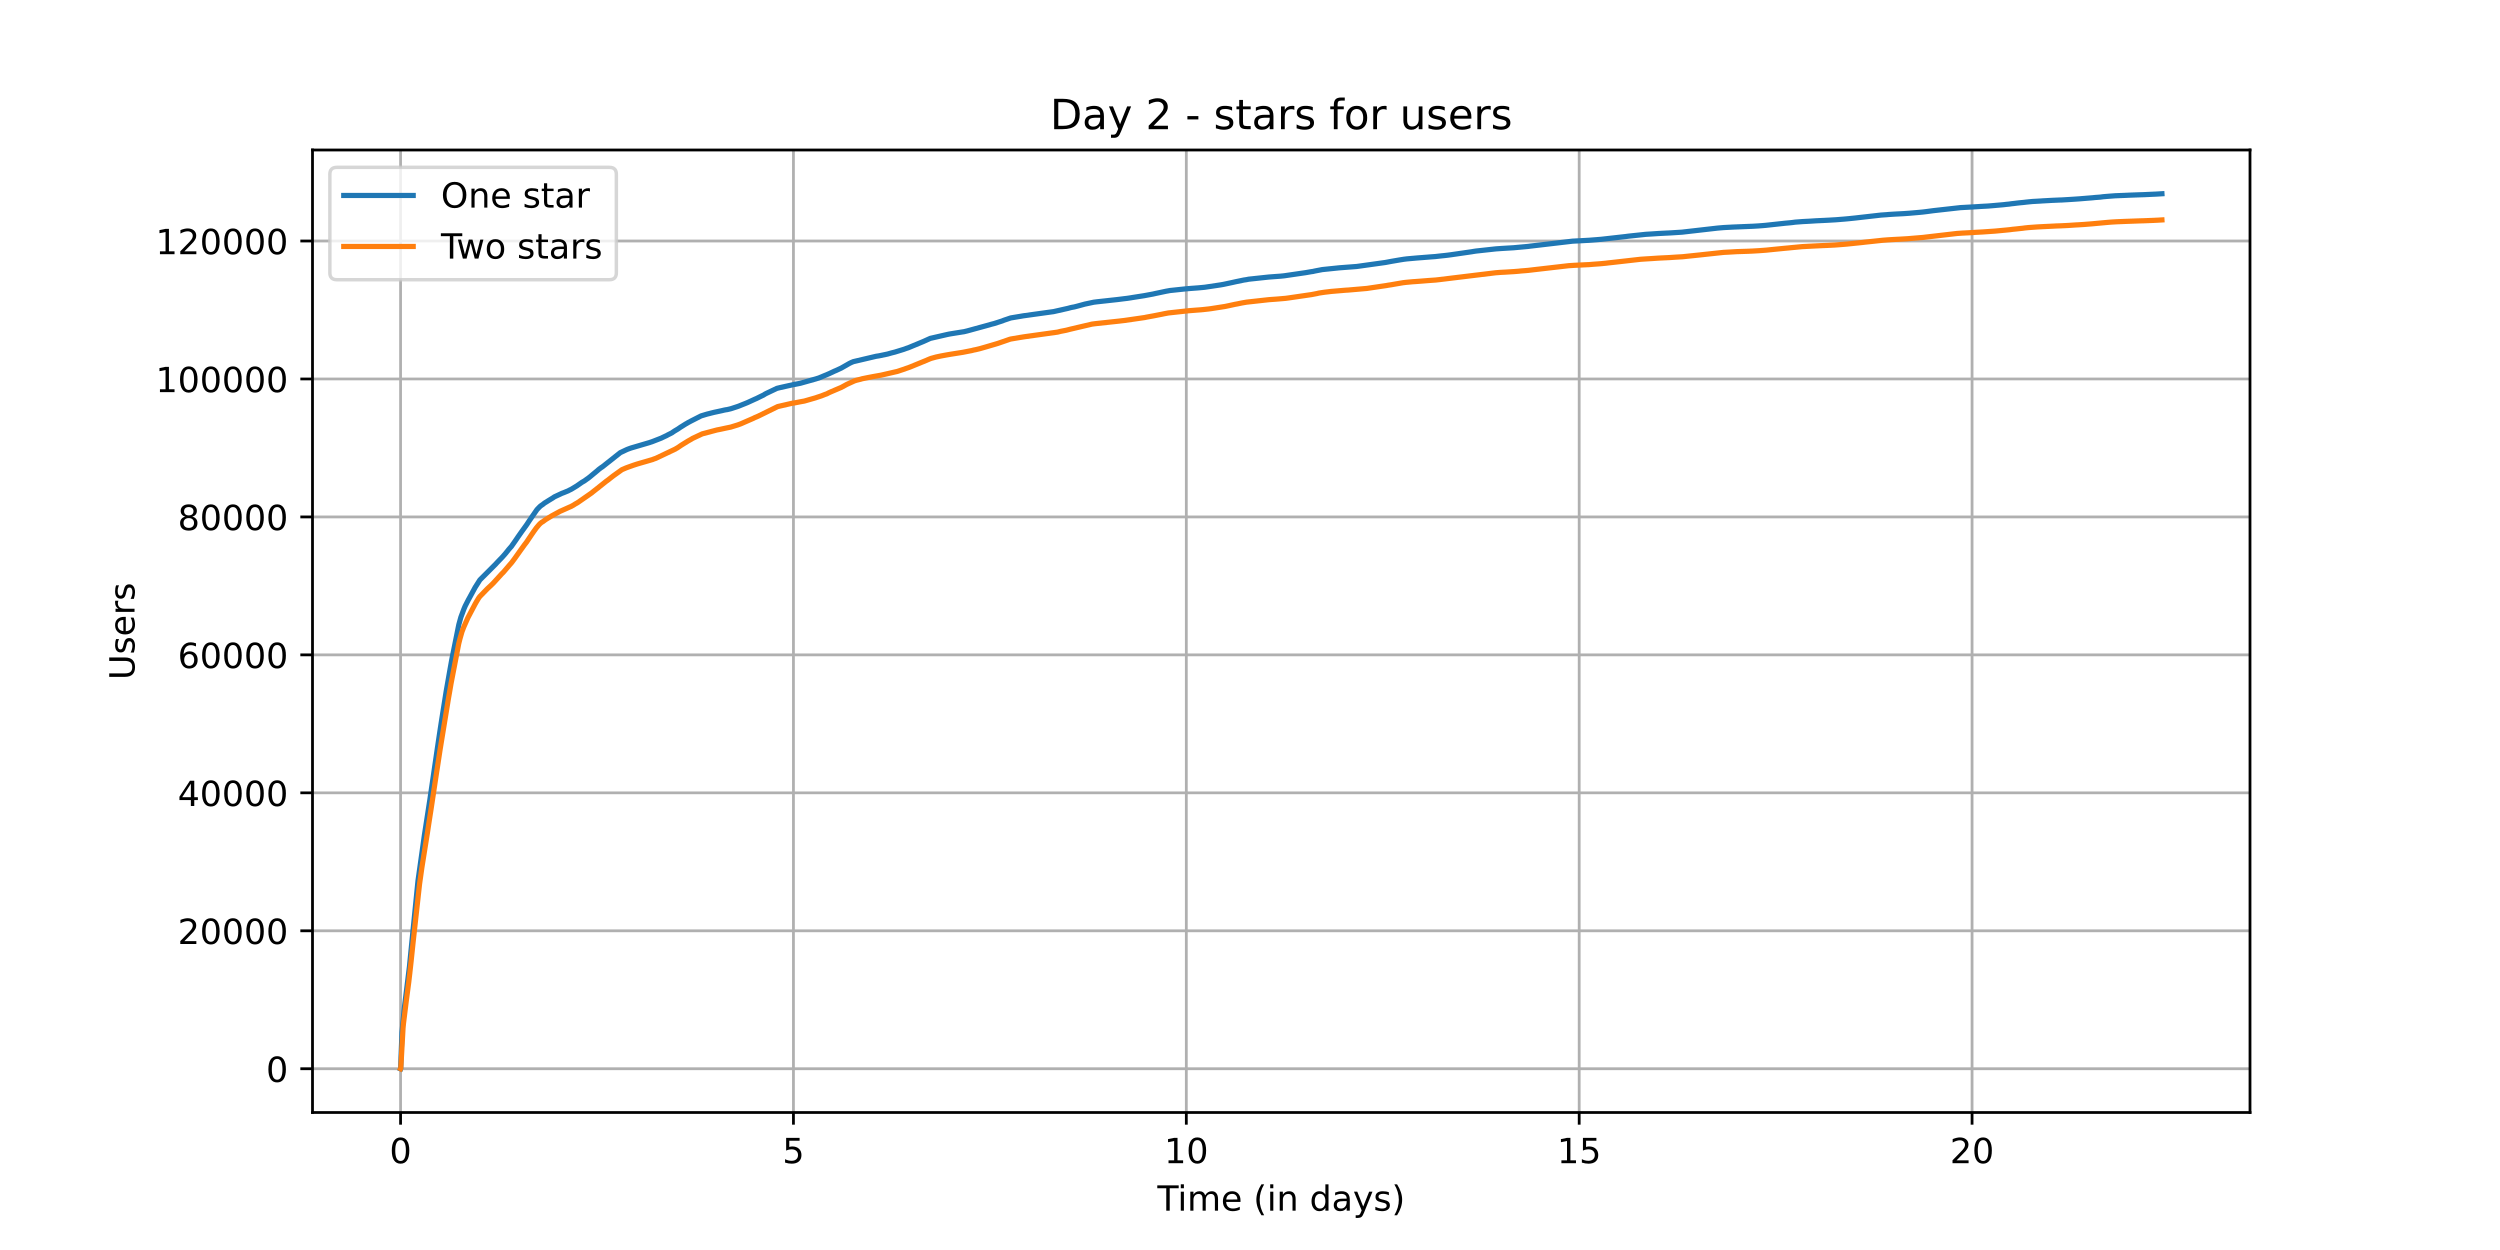 <?xml version="1.0" encoding="utf-8" standalone="no"?>
<!DOCTYPE svg PUBLIC "-//W3C//DTD SVG 1.1//EN"
  "http://www.w3.org/Graphics/SVG/1.1/DTD/svg11.dtd">
<!-- Created with matplotlib (https://matplotlib.org/) -->
<svg height="360pt" version="1.1" viewBox="0 0 720 360" width="720pt" xmlns="http://www.w3.org/2000/svg" xmlns:xlink="http://www.w3.org/1999/xlink">
 <defs>
  <style type="text/css">*{stroke-linecap:butt;stroke-linejoin:round;}</style>
 </defs>
 <g id="figure_1">
  <g id="patch_1">
   <path d="M 0 360 
L 720 360 
L 720 0 
L 0 0 
z
" style="fill:#ffffff;"/>
  </g>
  <g id="axes_1">
   <g id="patch_2">
    <path d="M 90 320.4 
L 648 320.4 
L 648 43.2 
L 90 43.2 
z
" style="fill:#ffffff;"/>
   </g>
   <g id="matplotlib.axis_1">
    <g id="xtick_1">
     <g id="line2d_1">
      <path clip-path="url(#pe644d3f84a)" d="M 115.364 320.4 
L 115.364 43.2 
" style="fill:none;stroke:#b0b0b0;stroke-linecap:square;stroke-width:0.8;"/>
     </g>
     <g id="line2d_2">
      <defs>
       <path d="M 0 0 
L 0 3.5 
" id="m2d3149dd3f" style="stroke:#000000;stroke-width:0.8;"/>
      </defs>
      <g>
       <use style="stroke:#000000;stroke-width:0.8;" x="115.364" xlink:href="#m2d3149dd3f" y="320.4"/>
      </g>
     </g>
     <g id="text_1">
      <!-- 0 -->
      <g transform="translate(112.182 334.998)scale(0.1 -0.1)">
       <defs>
        <path d="M 31.781 66.406 
Q 24.172 66.406 20.328 58.906 
Q 16.5 51.422 16.5 36.375 
Q 16.5 21.391 20.328 13.891 
Q 24.172 6.391 31.781 6.391 
Q 39.453 6.391 43.281 13.891 
Q 47.125 21.391 47.125 36.375 
Q 47.125 51.422 43.281 58.906 
Q 39.453 66.406 31.781 66.406 
z
M 31.781 74.219 
Q 44.047 74.219 50.516 64.516 
Q 56.984 54.828 56.984 36.375 
Q 56.984 17.969 50.516 8.266 
Q 44.047 -1.422 31.781 -1.422 
Q 19.531 -1.422 13.062 8.266 
Q 6.594 17.969 6.594 36.375 
Q 6.594 54.828 13.062 64.516 
Q 19.531 74.219 31.781 74.219 
z
" id="DejaVuSans-48"/>
       </defs>
       <use xlink:href="#DejaVuSans-48"/>
      </g>
     </g>
    </g>
    <g id="xtick_2">
     <g id="line2d_3">
      <path clip-path="url(#pe644d3f84a)" d="M 228.511 320.4 
L 228.511 43.2 
" style="fill:none;stroke:#b0b0b0;stroke-linecap:square;stroke-width:0.8;"/>
     </g>
     <g id="line2d_4">
      <g>
       <use style="stroke:#000000;stroke-width:0.8;" x="228.511" xlink:href="#m2d3149dd3f" y="320.4"/>
      </g>
     </g>
     <g id="text_2">
      <!-- 5 -->
      <g transform="translate(225.33 334.998)scale(0.1 -0.1)">
       <defs>
        <path d="M 10.797 72.906 
L 49.516 72.906 
L 49.516 64.594 
L 19.828 64.594 
L 19.828 46.734 
Q 21.969 47.469 24.109 47.828 
Q 26.266 48.188 28.422 48.188 
Q 40.625 48.188 47.75 41.5 
Q 54.891 34.812 54.891 23.391 
Q 54.891 11.625 47.562 5.094 
Q 40.234 -1.422 26.906 -1.422 
Q 22.312 -1.422 17.547 -0.641 
Q 12.797 0.141 7.719 1.703 
L 7.719 11.625 
Q 12.109 9.234 16.797 8.062 
Q 21.484 6.891 26.703 6.891 
Q 35.156 6.891 40.078 11.328 
Q 45.016 15.766 45.016 23.391 
Q 45.016 31 40.078 35.438 
Q 35.156 39.891 26.703 39.891 
Q 22.75 39.891 18.812 39.016 
Q 14.891 38.141 10.797 36.281 
z
" id="DejaVuSans-53"/>
       </defs>
       <use xlink:href="#DejaVuSans-53"/>
      </g>
     </g>
    </g>
    <g id="xtick_3">
     <g id="line2d_5">
      <path clip-path="url(#pe644d3f84a)" d="M 341.659 320.4 
L 341.659 43.2 
" style="fill:none;stroke:#b0b0b0;stroke-linecap:square;stroke-width:0.8;"/>
     </g>
     <g id="line2d_6">
      <g>
       <use style="stroke:#000000;stroke-width:0.8;" x="341.659" xlink:href="#m2d3149dd3f" y="320.4"/>
      </g>
     </g>
     <g id="text_3">
      <!-- 10 -->
      <g transform="translate(335.296 334.998)scale(0.1 -0.1)">
       <defs>
        <path d="M 12.406 8.297 
L 28.516 8.297 
L 28.516 63.922 
L 10.984 60.406 
L 10.984 69.391 
L 28.422 72.906 
L 38.281 72.906 
L 38.281 8.297 
L 54.391 8.297 
L 54.391 0 
L 12.406 0 
z
" id="DejaVuSans-49"/>
       </defs>
       <use xlink:href="#DejaVuSans-49"/>
       <use x="63.623" xlink:href="#DejaVuSans-48"/>
      </g>
     </g>
    </g>
    <g id="xtick_4">
     <g id="line2d_7">
      <path clip-path="url(#pe644d3f84a)" d="M 454.806 320.4 
L 454.806 43.2 
" style="fill:none;stroke:#b0b0b0;stroke-linecap:square;stroke-width:0.8;"/>
     </g>
     <g id="line2d_8">
      <g>
       <use style="stroke:#000000;stroke-width:0.8;" x="454.806" xlink:href="#m2d3149dd3f" y="320.4"/>
      </g>
     </g>
     <g id="text_4">
      <!-- 15 -->
      <g transform="translate(448.444 334.998)scale(0.1 -0.1)">
       <use xlink:href="#DejaVuSans-49"/>
       <use x="63.623" xlink:href="#DejaVuSans-53"/>
      </g>
     </g>
    </g>
    <g id="xtick_5">
     <g id="line2d_9">
      <path clip-path="url(#pe644d3f84a)" d="M 567.954 320.4 
L 567.954 43.2 
" style="fill:none;stroke:#b0b0b0;stroke-linecap:square;stroke-width:0.8;"/>
     </g>
     <g id="line2d_10">
      <g>
       <use style="stroke:#000000;stroke-width:0.8;" x="567.954" xlink:href="#m2d3149dd3f" y="320.4"/>
      </g>
     </g>
     <g id="text_5">
      <!-- 20 -->
      <g transform="translate(561.591 334.998)scale(0.1 -0.1)">
       <defs>
        <path d="M 19.188 8.297 
L 53.609 8.297 
L 53.609 0 
L 7.328 0 
L 7.328 8.297 
Q 12.938 14.109 22.625 23.891 
Q 32.328 33.688 34.812 36.531 
Q 39.547 41.844 41.422 45.531 
Q 43.312 49.219 43.312 52.781 
Q 43.312 58.594 39.234 62.25 
Q 35.156 65.922 28.609 65.922 
Q 23.969 65.922 18.812 64.312 
Q 13.672 62.703 7.812 59.422 
L 7.812 69.391 
Q 13.766 71.781 18.938 73 
Q 24.125 74.219 28.422 74.219 
Q 39.75 74.219 46.484 68.547 
Q 53.219 62.891 53.219 53.422 
Q 53.219 48.922 51.531 44.891 
Q 49.859 40.875 45.406 35.406 
Q 44.188 33.984 37.641 27.219 
Q 31.109 20.453 19.188 8.297 
z
" id="DejaVuSans-50"/>
       </defs>
       <use xlink:href="#DejaVuSans-50"/>
       <use x="63.623" xlink:href="#DejaVuSans-48"/>
      </g>
     </g>
    </g>
    <g id="text_6">
     <!-- Time (in days) -->
     <g transform="translate(333.327 348.677)scale(0.1 -0.1)">
      <defs>
       <path d="M -0.297 72.906 
L 61.375 72.906 
L 61.375 64.594 
L 35.5 64.594 
L 35.5 0 
L 25.594 0 
L 25.594 64.594 
L -0.297 64.594 
z
" id="DejaVuSans-84"/>
       <path d="M 9.422 54.688 
L 18.406 54.688 
L 18.406 0 
L 9.422 0 
z
M 9.422 75.984 
L 18.406 75.984 
L 18.406 64.594 
L 9.422 64.594 
z
" id="DejaVuSans-105"/>
       <path d="M 52 44.188 
Q 55.375 50.25 60.062 53.125 
Q 64.75 56 71.094 56 
Q 79.641 56 84.281 50.016 
Q 88.922 44.047 88.922 33.016 
L 88.922 0 
L 79.891 0 
L 79.891 32.719 
Q 79.891 40.578 77.094 44.375 
Q 74.312 48.188 68.609 48.188 
Q 61.625 48.188 57.562 43.547 
Q 53.516 38.922 53.516 30.906 
L 53.516 0 
L 44.484 0 
L 44.484 32.719 
Q 44.484 40.625 41.703 44.406 
Q 38.922 48.188 33.109 48.188 
Q 26.219 48.188 22.156 43.531 
Q 18.109 38.875 18.109 30.906 
L 18.109 0 
L 9.078 0 
L 9.078 54.688 
L 18.109 54.688 
L 18.109 46.188 
Q 21.188 51.219 25.484 53.609 
Q 29.781 56 35.688 56 
Q 41.656 56 45.828 52.969 
Q 50 49.953 52 44.188 
z
" id="DejaVuSans-109"/>
       <path d="M 56.203 29.594 
L 56.203 25.203 
L 14.891 25.203 
Q 15.484 15.922 20.484 11.062 
Q 25.484 6.203 34.422 6.203 
Q 39.594 6.203 44.453 7.469 
Q 49.312 8.734 54.109 11.281 
L 54.109 2.781 
Q 49.266 0.734 44.188 -0.344 
Q 39.109 -1.422 33.891 -1.422 
Q 20.797 -1.422 13.156 6.188 
Q 5.516 13.812 5.516 26.812 
Q 5.516 40.234 12.766 48.109 
Q 20.016 56 32.328 56 
Q 43.359 56 49.781 48.891 
Q 56.203 41.797 56.203 29.594 
z
M 47.219 32.234 
Q 47.125 39.594 43.094 43.984 
Q 39.062 48.391 32.422 48.391 
Q 24.906 48.391 20.391 44.141 
Q 15.875 39.891 15.188 32.172 
z
" id="DejaVuSans-101"/>
       <path id="DejaVuSans-32"/>
       <path d="M 31 75.875 
Q 24.469 64.656 21.281 53.656 
Q 18.109 42.672 18.109 31.391 
Q 18.109 20.125 21.312 9.062 
Q 24.516 -2 31 -13.188 
L 23.188 -13.188 
Q 15.875 -1.703 12.234 9.375 
Q 8.594 20.453 8.594 31.391 
Q 8.594 42.281 12.203 53.312 
Q 15.828 64.359 23.188 75.875 
z
" id="DejaVuSans-40"/>
       <path d="M 54.891 33.016 
L 54.891 0 
L 45.906 0 
L 45.906 32.719 
Q 45.906 40.484 42.875 44.328 
Q 39.844 48.188 33.797 48.188 
Q 26.516 48.188 22.312 43.547 
Q 18.109 38.922 18.109 30.906 
L 18.109 0 
L 9.078 0 
L 9.078 54.688 
L 18.109 54.688 
L 18.109 46.188 
Q 21.344 51.125 25.703 53.562 
Q 30.078 56 35.797 56 
Q 45.219 56 50.047 50.172 
Q 54.891 44.344 54.891 33.016 
z
" id="DejaVuSans-110"/>
       <path d="M 45.406 46.391 
L 45.406 75.984 
L 54.391 75.984 
L 54.391 0 
L 45.406 0 
L 45.406 8.203 
Q 42.578 3.328 38.25 0.953 
Q 33.938 -1.422 27.875 -1.422 
Q 17.969 -1.422 11.734 6.484 
Q 5.516 14.406 5.516 27.297 
Q 5.516 40.188 11.734 48.094 
Q 17.969 56 27.875 56 
Q 33.938 56 38.25 53.625 
Q 42.578 51.266 45.406 46.391 
z
M 14.797 27.297 
Q 14.797 17.391 18.875 11.75 
Q 22.953 6.109 30.078 6.109 
Q 37.203 6.109 41.297 11.75 
Q 45.406 17.391 45.406 27.297 
Q 45.406 37.203 41.297 42.844 
Q 37.203 48.484 30.078 48.484 
Q 22.953 48.484 18.875 42.844 
Q 14.797 37.203 14.797 27.297 
z
" id="DejaVuSans-100"/>
       <path d="M 34.281 27.484 
Q 23.391 27.484 19.188 25 
Q 14.984 22.516 14.984 16.5 
Q 14.984 11.719 18.141 8.906 
Q 21.297 6.109 26.703 6.109 
Q 34.188 6.109 38.703 11.406 
Q 43.219 16.703 43.219 25.484 
L 43.219 27.484 
z
M 52.203 31.203 
L 52.203 0 
L 43.219 0 
L 43.219 8.297 
Q 40.141 3.328 35.547 0.953 
Q 30.953 -1.422 24.312 -1.422 
Q 15.922 -1.422 10.953 3.297 
Q 6 8.016 6 15.922 
Q 6 25.141 12.172 29.828 
Q 18.359 34.516 30.609 34.516 
L 43.219 34.516 
L 43.219 35.406 
Q 43.219 41.609 39.141 45 
Q 35.062 48.391 27.688 48.391 
Q 23 48.391 18.547 47.266 
Q 14.109 46.141 10.016 43.891 
L 10.016 52.203 
Q 14.938 54.109 19.578 55.047 
Q 24.219 56 28.609 56 
Q 40.484 56 46.344 49.844 
Q 52.203 43.703 52.203 31.203 
z
" id="DejaVuSans-97"/>
       <path d="M 32.172 -5.078 
Q 28.375 -14.844 24.75 -17.812 
Q 21.141 -20.797 15.094 -20.797 
L 7.906 -20.797 
L 7.906 -13.281 
L 13.188 -13.281 
Q 16.891 -13.281 18.938 -11.516 
Q 21 -9.766 23.484 -3.219 
L 25.094 0.875 
L 2.984 54.688 
L 12.5 54.688 
L 29.594 11.922 
L 46.688 54.688 
L 56.203 54.688 
z
" id="DejaVuSans-121"/>
       <path d="M 44.281 53.078 
L 44.281 44.578 
Q 40.484 46.531 36.375 47.5 
Q 32.281 48.484 27.875 48.484 
Q 21.188 48.484 17.844 46.438 
Q 14.5 44.391 14.5 40.281 
Q 14.5 37.156 16.891 35.375 
Q 19.281 33.594 26.516 31.984 
L 29.594 31.297 
Q 39.156 29.25 43.188 25.516 
Q 47.219 21.781 47.219 15.094 
Q 47.219 7.469 41.188 3.016 
Q 35.156 -1.422 24.609 -1.422 
Q 20.219 -1.422 15.453 -0.562 
Q 10.688 0.297 5.422 2 
L 5.422 11.281 
Q 10.406 8.688 15.234 7.391 
Q 20.062 6.109 24.812 6.109 
Q 31.156 6.109 34.562 8.281 
Q 37.984 10.453 37.984 14.406 
Q 37.984 18.062 35.516 20.016 
Q 33.062 21.969 24.703 23.781 
L 21.578 24.516 
Q 13.234 26.266 9.516 29.906 
Q 5.812 33.547 5.812 39.891 
Q 5.812 47.609 11.281 51.797 
Q 16.75 56 26.812 56 
Q 31.781 56 36.172 55.266 
Q 40.578 54.547 44.281 53.078 
z
" id="DejaVuSans-115"/>
       <path d="M 8.016 75.875 
L 15.828 75.875 
Q 23.141 64.359 26.781 53.312 
Q 30.422 42.281 30.422 31.391 
Q 30.422 20.453 26.781 9.375 
Q 23.141 -1.703 15.828 -13.188 
L 8.016 -13.188 
Q 14.5 -2 17.703 9.062 
Q 20.906 20.125 20.906 31.391 
Q 20.906 42.672 17.703 53.656 
Q 14.5 64.656 8.016 75.875 
z
" id="DejaVuSans-41"/>
      </defs>
      <use xlink:href="#DejaVuSans-84"/>
      <use x="57.959" xlink:href="#DejaVuSans-105"/>
      <use x="85.742" xlink:href="#DejaVuSans-109"/>
      <use x="183.154" xlink:href="#DejaVuSans-101"/>
      <use x="244.678" xlink:href="#DejaVuSans-32"/>
      <use x="276.465" xlink:href="#DejaVuSans-40"/>
      <use x="315.479" xlink:href="#DejaVuSans-105"/>
      <use x="343.262" xlink:href="#DejaVuSans-110"/>
      <use x="406.641" xlink:href="#DejaVuSans-32"/>
      <use x="438.428" xlink:href="#DejaVuSans-100"/>
      <use x="501.904" xlink:href="#DejaVuSans-97"/>
      <use x="563.184" xlink:href="#DejaVuSans-121"/>
      <use x="622.363" xlink:href="#DejaVuSans-115"/>
      <use x="674.463" xlink:href="#DejaVuSans-41"/>
     </g>
    </g>
   </g>
   <g id="matplotlib.axis_2">
    <g id="ytick_1">
     <g id="line2d_11">
      <path clip-path="url(#pe644d3f84a)" d="M 90 307.8 
L 648 307.8 
" style="fill:none;stroke:#b0b0b0;stroke-linecap:square;stroke-width:0.8;"/>
     </g>
     <g id="line2d_12">
      <defs>
       <path d="M 0 0 
L -3.5 0 
" id="mcd83ab3f3d" style="stroke:#000000;stroke-width:0.8;"/>
      </defs>
      <g>
       <use style="stroke:#000000;stroke-width:0.8;" x="90" xlink:href="#mcd83ab3f3d" y="307.8"/>
      </g>
     </g>
     <g id="text_7">
      <!-- 0 -->
      <g transform="translate(76.638 311.599)scale(0.1 -0.1)">
       <use xlink:href="#DejaVuSans-48"/>
      </g>
     </g>
    </g>
    <g id="ytick_2">
     <g id="line2d_13">
      <path clip-path="url(#pe644d3f84a)" d="M 90 268.068 
L 648 268.068 
" style="fill:none;stroke:#b0b0b0;stroke-linecap:square;stroke-width:0.8;"/>
     </g>
     <g id="line2d_14">
      <g>
       <use style="stroke:#000000;stroke-width:0.8;" x="90" xlink:href="#mcd83ab3f3d" y="268.068"/>
      </g>
     </g>
     <g id="text_8">
      <!-- 20000 -->
      <g transform="translate(51.188 271.868)scale(0.1 -0.1)">
       <use xlink:href="#DejaVuSans-50"/>
       <use x="63.623" xlink:href="#DejaVuSans-48"/>
       <use x="127.246" xlink:href="#DejaVuSans-48"/>
       <use x="190.869" xlink:href="#DejaVuSans-48"/>
       <use x="254.492" xlink:href="#DejaVuSans-48"/>
      </g>
     </g>
    </g>
    <g id="ytick_3">
     <g id="line2d_15">
      <path clip-path="url(#pe644d3f84a)" d="M 90 228.337 
L 648 228.337 
" style="fill:none;stroke:#b0b0b0;stroke-linecap:square;stroke-width:0.8;"/>
     </g>
     <g id="line2d_16">
      <g>
       <use style="stroke:#000000;stroke-width:0.8;" x="90" xlink:href="#mcd83ab3f3d" y="228.337"/>
      </g>
     </g>
     <g id="text_9">
      <!-- 40000 -->
      <g transform="translate(51.188 232.136)scale(0.1 -0.1)">
       <defs>
        <path d="M 37.797 64.312 
L 12.891 25.391 
L 37.797 25.391 
z
M 35.203 72.906 
L 47.609 72.906 
L 47.609 25.391 
L 58.016 25.391 
L 58.016 17.188 
L 47.609 17.188 
L 47.609 0 
L 37.797 0 
L 37.797 17.188 
L 4.891 17.188 
L 4.891 26.703 
z
" id="DejaVuSans-52"/>
       </defs>
       <use xlink:href="#DejaVuSans-52"/>
       <use x="63.623" xlink:href="#DejaVuSans-48"/>
       <use x="127.246" xlink:href="#DejaVuSans-48"/>
       <use x="190.869" xlink:href="#DejaVuSans-48"/>
       <use x="254.492" xlink:href="#DejaVuSans-48"/>
      </g>
     </g>
    </g>
    <g id="ytick_4">
     <g id="line2d_17">
      <path clip-path="url(#pe644d3f84a)" d="M 90 188.605 
L 648 188.605 
" style="fill:none;stroke:#b0b0b0;stroke-linecap:square;stroke-width:0.8;"/>
     </g>
     <g id="line2d_18">
      <g>
       <use style="stroke:#000000;stroke-width:0.8;" x="90" xlink:href="#mcd83ab3f3d" y="188.605"/>
      </g>
     </g>
     <g id="text_10">
      <!-- 60000 -->
      <g transform="translate(51.188 192.404)scale(0.1 -0.1)">
       <defs>
        <path d="M 33.016 40.375 
Q 26.375 40.375 22.484 35.828 
Q 18.609 31.297 18.609 23.391 
Q 18.609 15.531 22.484 10.953 
Q 26.375 6.391 33.016 6.391 
Q 39.656 6.391 43.531 10.953 
Q 47.406 15.531 47.406 23.391 
Q 47.406 31.297 43.531 35.828 
Q 39.656 40.375 33.016 40.375 
z
M 52.594 71.297 
L 52.594 62.312 
Q 48.875 64.062 45.094 64.984 
Q 41.312 65.922 37.594 65.922 
Q 27.828 65.922 22.672 59.328 
Q 17.531 52.734 16.797 39.406 
Q 19.672 43.656 24.016 45.922 
Q 28.375 48.188 33.594 48.188 
Q 44.578 48.188 50.953 41.516 
Q 57.328 34.859 57.328 23.391 
Q 57.328 12.156 50.688 5.359 
Q 44.047 -1.422 33.016 -1.422 
Q 20.359 -1.422 13.672 8.266 
Q 6.984 17.969 6.984 36.375 
Q 6.984 53.656 15.188 63.938 
Q 23.391 74.219 37.203 74.219 
Q 40.922 74.219 44.703 73.484 
Q 48.484 72.75 52.594 71.297 
z
" id="DejaVuSans-54"/>
       </defs>
       <use xlink:href="#DejaVuSans-54"/>
       <use x="63.623" xlink:href="#DejaVuSans-48"/>
       <use x="127.246" xlink:href="#DejaVuSans-48"/>
       <use x="190.869" xlink:href="#DejaVuSans-48"/>
       <use x="254.492" xlink:href="#DejaVuSans-48"/>
      </g>
     </g>
    </g>
    <g id="ytick_5">
     <g id="line2d_19">
      <path clip-path="url(#pe644d3f84a)" d="M 90 148.873 
L 648 148.873 
" style="fill:none;stroke:#b0b0b0;stroke-linecap:square;stroke-width:0.8;"/>
     </g>
     <g id="line2d_20">
      <g>
       <use style="stroke:#000000;stroke-width:0.8;" x="90" xlink:href="#mcd83ab3f3d" y="148.873"/>
      </g>
     </g>
     <g id="text_11">
      <!-- 80000 -->
      <g transform="translate(51.188 152.673)scale(0.1 -0.1)">
       <defs>
        <path d="M 31.781 34.625 
Q 24.75 34.625 20.719 30.859 
Q 16.703 27.094 16.703 20.516 
Q 16.703 13.922 20.719 10.156 
Q 24.75 6.391 31.781 6.391 
Q 38.812 6.391 42.859 10.172 
Q 46.922 13.969 46.922 20.516 
Q 46.922 27.094 42.891 30.859 
Q 38.875 34.625 31.781 34.625 
z
M 21.922 38.812 
Q 15.578 40.375 12.031 44.719 
Q 8.5 49.078 8.5 55.328 
Q 8.5 64.062 14.719 69.141 
Q 20.953 74.219 31.781 74.219 
Q 42.672 74.219 48.875 69.141 
Q 55.078 64.062 55.078 55.328 
Q 55.078 49.078 51.531 44.719 
Q 48 40.375 41.703 38.812 
Q 48.828 37.156 52.797 32.312 
Q 56.781 27.484 56.781 20.516 
Q 56.781 9.906 50.312 4.234 
Q 43.844 -1.422 31.781 -1.422 
Q 19.734 -1.422 13.25 4.234 
Q 6.781 9.906 6.781 20.516 
Q 6.781 27.484 10.781 32.312 
Q 14.797 37.156 21.922 38.812 
z
M 18.312 54.391 
Q 18.312 48.734 21.844 45.562 
Q 25.391 42.391 31.781 42.391 
Q 38.141 42.391 41.719 45.562 
Q 45.312 48.734 45.312 54.391 
Q 45.312 60.062 41.719 63.234 
Q 38.141 66.406 31.781 66.406 
Q 25.391 66.406 21.844 63.234 
Q 18.312 60.062 18.312 54.391 
z
" id="DejaVuSans-56"/>
       </defs>
       <use xlink:href="#DejaVuSans-56"/>
       <use x="63.623" xlink:href="#DejaVuSans-48"/>
       <use x="127.246" xlink:href="#DejaVuSans-48"/>
       <use x="190.869" xlink:href="#DejaVuSans-48"/>
       <use x="254.492" xlink:href="#DejaVuSans-48"/>
      </g>
     </g>
    </g>
    <g id="ytick_6">
     <g id="line2d_21">
      <path clip-path="url(#pe644d3f84a)" d="M 90 109.142 
L 648 109.142 
" style="fill:none;stroke:#b0b0b0;stroke-linecap:square;stroke-width:0.8;"/>
     </g>
     <g id="line2d_22">
      <g>
       <use style="stroke:#000000;stroke-width:0.8;" x="90" xlink:href="#mcd83ab3f3d" y="109.142"/>
      </g>
     </g>
     <g id="text_12">
      <!-- 100000 -->
      <g transform="translate(44.825 112.941)scale(0.1 -0.1)">
       <use xlink:href="#DejaVuSans-49"/>
       <use x="63.623" xlink:href="#DejaVuSans-48"/>
       <use x="127.246" xlink:href="#DejaVuSans-48"/>
       <use x="190.869" xlink:href="#DejaVuSans-48"/>
       <use x="254.492" xlink:href="#DejaVuSans-48"/>
       <use x="318.115" xlink:href="#DejaVuSans-48"/>
      </g>
     </g>
    </g>
    <g id="ytick_7">
     <g id="line2d_23">
      <path clip-path="url(#pe644d3f84a)" d="M 90 69.41 
L 648 69.41 
" style="fill:none;stroke:#b0b0b0;stroke-linecap:square;stroke-width:0.8;"/>
     </g>
     <g id="line2d_24">
      <g>
       <use style="stroke:#000000;stroke-width:0.8;" x="90" xlink:href="#mcd83ab3f3d" y="69.41"/>
      </g>
     </g>
     <g id="text_13">
      <!-- 120000 -->
      <g transform="translate(44.825 73.209)scale(0.1 -0.1)">
       <use xlink:href="#DejaVuSans-49"/>
       <use x="63.623" xlink:href="#DejaVuSans-50"/>
       <use x="127.246" xlink:href="#DejaVuSans-48"/>
       <use x="190.869" xlink:href="#DejaVuSans-48"/>
       <use x="254.492" xlink:href="#DejaVuSans-48"/>
       <use x="318.115" xlink:href="#DejaVuSans-48"/>
      </g>
     </g>
    </g>
    <g id="text_14">
     <!-- Users -->
     <g transform="translate(38.745 195.801)rotate(-90)scale(0.1 -0.1)">
      <defs>
       <path d="M 8.688 72.906 
L 18.609 72.906 
L 18.609 28.609 
Q 18.609 16.891 22.844 11.734 
Q 27.094 6.594 36.625 6.594 
Q 46.094 6.594 50.344 11.734 
Q 54.594 16.891 54.594 28.609 
L 54.594 72.906 
L 64.5 72.906 
L 64.5 27.391 
Q 64.5 13.141 57.438 5.859 
Q 50.391 -1.422 36.625 -1.422 
Q 22.797 -1.422 15.734 5.859 
Q 8.688 13.141 8.688 27.391 
z
" id="DejaVuSans-85"/>
       <path d="M 41.109 46.297 
Q 39.594 47.172 37.812 47.578 
Q 36.031 48 33.891 48 
Q 26.266 48 22.188 43.047 
Q 18.109 38.094 18.109 28.812 
L 18.109 0 
L 9.078 0 
L 9.078 54.688 
L 18.109 54.688 
L 18.109 46.188 
Q 20.953 51.172 25.484 53.578 
Q 30.031 56 36.531 56 
Q 37.453 56 38.578 55.875 
Q 39.703 55.766 41.062 55.516 
z
" id="DejaVuSans-114"/>
      </defs>
      <use xlink:href="#DejaVuSans-85"/>
      <use x="73.193" xlink:href="#DejaVuSans-115"/>
      <use x="125.293" xlink:href="#DejaVuSans-101"/>
      <use x="186.816" xlink:href="#DejaVuSans-114"/>
      <use x="227.93" xlink:href="#DejaVuSans-115"/>
     </g>
    </g>
   </g>
   <g id="line2d_25">
    <path clip-path="url(#pe644d3f84a)" d="M 115.364 307.8 
L 115.397 307.693 
L 115.484 304.737 
L 115.771 297.362 
L 116.401 290.694 
L 117.925 278.349 
L 118.453 272.963 
L 120.382 253.685 
L 122.22 240.582 
L 123.808 230.28 
L 124.291 226.966 
L 124.812 223.404 
L 125.947 215.617 
L 126.118 214.462 
L 126.678 210.716 
L 127.188 207.39 
L 128.481 199.225 
L 129.556 193.075 
L 130.101 190.029 
L 132.135 179.918 
L 132.726 177.772 
L 133.612 175.394 
L 133.981 174.526 
L 134.963 172.607 
L 135.027 172.51 
L 136.878 169.105 
L 136.941 169.013 
L 138.153 167.102 
L 138.234 166.993 
L 142.8 162.418 
L 143.097 162.082 
L 144.684 160.431 
L 145.073 159.992 
L 145.494 159.514 
L 146.192 158.657 
L 146.506 158.252 
L 147.332 157.312 
L 147.628 156.873 
L 148.391 155.791 
L 148.804 155.189 
L 149.123 154.71 
L 150.167 153.224 
L 150.276 153.067 
L 150.67 152.529 
L 151.743 151.033 
L 152.194 150.341 
L 152.582 149.757 
L 152.582 149.757 
L 154.624 146.799 
L 154.733 146.674 
L 155.179 146.211 
L 155.35 146.039 
L 155.621 145.772 
L 155.832 145.613 
L 156.05 145.464 
L 156.322 145.284 
L 156.578 145.069 
L 156.889 144.837 
L 157.464 144.489 
L 157.667 144.356 
L 158.102 144.082 
L 159.191 143.422 
L 159.673 143.09 
L 161.569 142.206 
L 161.79 142.097 
L 162.32 141.9 
L 163.348 141.477 
L 163.628 141.368 
L 163.948 141.183 
L 164.383 140.979 
L 164.585 140.873 
L 166.171 139.91 
L 166.358 139.773 
L 167.601 138.907 
L 168.317 138.493 
L 168.317 138.493 
L 169.111 137.919 
L 169.329 137.776 
L 169.734 137.462 
L 172.148 135.462 
L 172.382 135.243 
L 172.856 134.88 
L 173.255 134.59 
L 173.447 134.483 
L 178.642 130.366 
L 180.431 129.52 
L 180.679 129.411 
L 181.473 129.117 
L 181.793 129.008 
L 187.068 127.456 
L 187.364 127.349 
L 187.633 127.267 
L 187.929 127.16 
L 190.433 126.183 
L 190.9 125.954 
L 191.46 125.688 
L 191.971 125.452 
L 192.174 125.342 
L 192.348 125.235 
L 193.029 124.901 
L 193.189 124.818 
L 193.526 124.643 
L 193.837 124.419 
L 194.31 124.105 
L 195.19 123.582 
L 195.743 123.209 
L 195.998 123.022 
L 196.263 122.871 
L 197.102 122.343 
L 197.507 122.09 
L 197.833 121.915 
L 198.051 121.772 
L 198.299 121.639 
L 198.968 121.28 
L 201.913 119.78 
L 203.143 119.408 
L 203.695 119.244 
L 204.156 119.134 
L 204.498 119.049 
L 204.893 118.94 
L 205.142 118.882 
L 205.561 118.775 
L 205.841 118.715 
L 207.973 118.254 
L 208.44 118.137 
L 208.962 118.03 
L 209.46 117.958 
L 210.441 117.724 
L 210.737 117.632 
L 212.356 117.104 
L 212.824 116.937 
L 213.54 116.645 
L 213.93 116.488 
L 214.444 116.285 
L 214.708 116.178 
L 215.285 115.94 
L 217.465 114.941 
L 217.839 114.784 
L 218.913 114.251 
L 219.411 114.009 
L 219.894 113.778 
L 220.299 113.514 
L 220.704 113.298 
L 223.756 111.847 
L 224.691 111.619 
L 228.615 110.741 
L 230.468 110.391 
L 234.984 109.12 
L 235.233 109.04 
L 235.825 108.856 
L 238.848 107.592 
L 239.097 107.469 
L 240.374 106.871 
L 240.67 106.752 
L 242.244 106.027 
L 242.929 105.637 
L 244.643 104.656 
L 244.892 104.535 
L 245.188 104.392 
L 245.764 104.153 
L 252.353 102.602 
L 253.085 102.495 
L 255.614 101.968 
L 256.284 101.775 
L 256.814 101.628 
L 257.717 101.402 
L 259.789 100.764 
L 260.178 100.645 
L 261.019 100.339 
L 261.565 100.164 
L 261.954 100.003 
L 265.958 98.341 
L 267.921 97.453 
L 272.797 96.334 
L 273.311 96.225 
L 273.887 96.124 
L 277.126 95.605 
L 277.624 95.53 
L 278.59 95.297 
L 285.055 93.525 
L 285.445 93.4 
L 286.301 93.182 
L 288.311 92.538 
L 288.794 92.373 
L 289.059 92.256 
L 289.511 92.097 
L 289.76 92.019 
L 290.944 91.614 
L 291.178 91.551 
L 294.06 91.07 
L 294.636 90.966 
L 303.431 89.743 
L 307.609 88.801 
L 308.372 88.593 
L 308.777 88.507 
L 309.384 88.398 
L 310.242 88.179 
L 311.332 87.883 
L 312.081 87.679 
L 312.424 87.585 
L 314.996 87.037 
L 315.853 86.928 
L 321.897 86.262 
L 322.769 86.153 
L 323.657 86.04 
L 324.591 85.93 
L 325.09 85.857 
L 325.759 85.754 
L 325.996 85.71 
L 329.532 85.154 
L 330.139 85.041 
L 332.055 84.685 
L 332.818 84.512 
L 333.348 84.403 
L 335.872 83.866 
L 336.479 83.761 
L 336.884 83.678 
L 341.697 83.169 
L 343.037 83.06 
L 345.092 82.907 
L 346.262 82.798 
L 346.978 82.728 
L 351.417 82.063 
L 351.682 82.019 
L 352.305 81.91 
L 354.874 81.363 
L 356.011 81.109 
L 358.254 80.646 
L 358.97 80.541 
L 359.624 80.408 
L 365.372 79.792 
L 366.789 79.683 
L 368.767 79.54 
L 369.842 79.43 
L 376.041 78.523 
L 377.489 78.268 
L 378.206 78.163 
L 378.548 78.076 
L 379.093 77.968 
L 380.822 77.639 
L 385.743 77.128 
L 387.176 77.019 
L 389.294 76.858 
L 390.727 76.749 
L 398.984 75.594 
L 400.697 75.274 
L 403.158 74.851 
L 404.311 74.667 
L 405.184 74.557 
L 408.19 74.289 
L 409.623 74.18 
L 412.008 73.989 
L 413.443 73.882 
L 414.284 73.783 
L 415.265 73.675 
L 415.997 73.602 
L 416.932 73.494 
L 417.835 73.375 
L 423.785 72.513 
L 424.33 72.418 
L 425.031 72.309 
L 430.826 71.675 
L 432.384 71.566 
L 434.05 71.462 
L 435.887 71.353 
L 439.033 71.067 
L 440.171 70.96 
L 440.654 70.892 
L 452.914 69.454 
L 454.986 69.347 
L 455.562 69.313 
L 457.572 69.203 
L 459.878 69.023 
L 461.202 68.913 
L 468.194 68.125 
L 469.005 68.015 
L 473.991 67.485 
L 475.766 67.376 
L 477.588 67.253 
L 479.69 67.143 
L 481.061 67.078 
L 482.743 66.969 
L 484.425 66.863 
L 485.359 66.754 
L 494.644 65.691 
L 495.875 65.584 
L 496.513 65.532 
L 498.601 65.423 
L 499.161 65.393 
L 501.825 65.286 
L 502.167 65.27 
L 504.846 65.161 
L 506.466 65.063 
L 507.883 64.954 
L 508.584 64.891 
L 514.222 64.277 
L 515.437 64.169 
L 516.2 64.086 
L 517.01 63.977 
L 519.205 63.81 
L 521.308 63.701 
L 523.099 63.585 
L 525.466 63.476 
L 526.946 63.397 
L 528.814 63.287 
L 531.259 63.089 
L 532.427 62.981 
L 533.175 62.904 
L 534.218 62.795 
L 541.71 61.943 
L 543.283 61.833 
L 543.984 61.77 
L 545.665 61.664 
L 547.752 61.555 
L 548.329 61.523 
L 549.886 61.414 
L 552.722 61.166 
L 553.812 61.06 
L 554.248 61.007 
L 555.104 60.9 
L 556.039 60.774 
L 556.864 60.665 
L 564.622 59.795 
L 566.616 59.686 
L 568.142 59.6 
L 569.871 59.493 
L 570.478 59.451 
L 572.487 59.344 
L 572.861 59.314 
L 574.153 59.205 
L 576.925 58.961 
L 577.875 58.851 
L 578.576 58.786 
L 579.308 58.679 
L 580.071 58.597 
L 580.913 58.49 
L 581.209 58.456 
L 582.252 58.347 
L 582.626 58.317 
L 583.545 58.21 
L 584.278 58.132 
L 585.368 58.027 
L 585.726 58.007 
L 587.674 57.898 
L 588.281 57.854 
L 590.212 57.747 
L 590.788 57.713 
L 593.265 57.604 
L 593.747 57.592 
L 595.601 57.483 
L 597.298 57.375 
L 598.869 57.266 
L 601.267 57.069 
L 602.621 56.962 
L 603.385 56.881 
L 604.849 56.773 
L 605.752 56.654 
L 607.03 56.545 
L 609.165 56.382 
L 611.891 56.273 
L 613.277 56.209 
L 616.236 56.1 
L 617.388 56.066 
L 619.709 55.957 
L 621.017 55.899 
L 622.636 55.8 
L 622.636 55.8 
" style="fill:none;stroke:#1f77b4;stroke-linecap:square;stroke-width:1.5;"/>
   </g>
   <g id="line2d_26">
    <path clip-path="url(#pe644d3f84a)" d="M 115.364 307.8 
L 115.422 307.699 
L 115.484 306.674 
L 116.106 295.529 
L 116.976 288.492 
L 117.719 282.86 
L 117.999 280.447 
L 118.404 276.805 
L 118.997 271.14 
L 120.833 254.57 
L 121.501 249.837 
L 123.102 239.793 
L 123.553 236.802 
L 124.135 233.079 
L 125.786 222.129 
L 125.942 221.167 
L 126.787 215.609 
L 129.197 200.886 
L 129.414 199.672 
L 129.899 196.841 
L 132.111 185.375 
L 132.446 184.034 
L 133.046 181.94 
L 133.597 180.512 
L 134.698 178.026 
L 134.747 177.921 
L 136.816 174 
L 137.237 173.265 
L 137.688 172.514 
L 137.875 172.214 
L 138.171 171.812 
L 140.299 169.623 
L 140.446 169.48 
L 140.634 169.307 
L 140.961 168.999 
L 141.21 168.773 
L 141.402 168.59 
L 142.083 167.921 
L 144.528 165.235 
L 144.933 164.847 
L 146.787 162.68 
L 147.343 162.046 
L 147.426 161.941 
L 148.322 160.731 
L 148.625 160.304 
L 149.528 159.029 
L 149.892 158.514 
L 150.868 157.163 
L 150.996 156.977 
L 151.554 156.254 
L 151.634 156.148 
L 153.034 154.066 
L 153.876 152.847 
L 154.479 152.02 
L 155.288 151.063 
L 155.668 150.691 
L 156.08 150.373 
L 156.298 150.266 
L 157.122 149.656 
L 157.651 149.332 
L 158.895 148.569 
L 161.354 147.232 
L 161.619 147.125 
L 162.351 146.793 
L 162.6 146.686 
L 164.096 146.015 
L 164.501 145.844 
L 164.688 145.735 
L 165.17 145.472 
L 165.591 145.194 
L 166.311 144.789 
L 170.217 142.081 
L 170.513 141.863 
L 170.664 141.726 
L 172.008 140.669 
L 172.172 140.56 
L 172.545 140.24 
L 174.719 138.507 
L 174.863 138.426 
L 175.127 138.223 
L 176.184 137.393 
L 176.309 137.298 
L 176.636 137.043 
L 176.636 137.043 
L 179.113 135.271 
L 180.213 134.798 
L 180.484 134.689 
L 181.675 134.26 
L 181.98 134.153 
L 182.421 133.992 
L 183.23 133.73 
L 183.455 133.654 
L 184.384 133.382 
L 186.001 132.915 
L 187.991 132.331 
L 188.255 132.212 
L 188.877 132.001 
L 194.537 129.312 
L 194.762 129.155 
L 194.957 129.055 
L 195.167 128.932 
L 196.039 128.336 
L 196.294 128.169 
L 196.807 127.851 
L 198.113 127.043 
L 199.155 126.455 
L 199.419 126.28 
L 202.233 124.957 
L 206.512 123.821 
L 207.072 123.715 
L 207.724 123.582 
L 208.206 123.475 
L 208.518 123.409 
L 209.024 123.3 
L 210.441 123.006 
L 212.481 122.378 
L 213.369 122.053 
L 213.992 121.782 
L 214.646 121.492 
L 216.966 120.483 
L 217.356 120.281 
L 217.932 120.044 
L 218.493 119.79 
L 223.974 117.094 
L 228.117 116.14 
L 228.864 116.031 
L 230.468 115.719 
L 231.044 115.612 
L 231.652 115.503 
L 234.891 114.573 
L 235.327 114.418 
L 235.872 114.241 
L 236.573 114.009 
L 237.352 113.699 
L 237.633 113.59 
L 238.116 113.423 
L 238.708 113.113 
L 239.409 112.801 
L 242.321 111.561 
L 243.88 110.707 
L 246.076 109.7 
L 246.637 109.517 
L 247.509 109.303 
L 247.914 109.199 
L 248.304 109.08 
L 249.737 108.788 
L 251.512 108.444 
L 253.771 108.043 
L 257.92 107.088 
L 258.403 106.98 
L 259.898 106.482 
L 260.552 106.269 
L 260.817 106.16 
L 261.986 105.751 
L 266.908 103.738 
L 267.173 103.613 
L 267.562 103.456 
L 267.765 103.363 
L 268.248 103.19 
L 268.528 103.116 
L 269.603 102.818 
L 270.943 102.534 
L 271.332 102.459 
L 272.875 102.177 
L 273.513 102.069 
L 273.793 102.02 
L 277.282 101.468 
L 279.338 101.062 
L 279.883 100.957 
L 280.397 100.818 
L 280.942 100.715 
L 281.269 100.639 
L 282.22 100.409 
L 283.358 100.085 
L 283.732 99.978 
L 286.706 99.104 
L 286.956 99.026 
L 287.33 98.917 
L 290.259 97.906 
L 290.726 97.741 
L 291.084 97.641 
L 293.826 97.179 
L 295.025 96.984 
L 304.584 95.647 
L 305.443 95.432 
L 307.078 95.11 
L 307.406 95.027 
L 308.247 94.809 
L 314.481 93.346 
L 315.307 93.237 
L 315.759 93.184 
L 321.165 92.599 
L 322.162 92.492 
L 322.971 92.395 
L 323.906 92.286 
L 329.719 91.443 
L 330.139 91.348 
L 332.179 90.974 
L 334.033 90.611 
L 334.594 90.504 
L 335.279 90.357 
L 335.856 90.251 
L 336.479 90.132 
L 342.352 89.488 
L 343.753 89.379 
L 344.391 89.328 
L 345.84 89.22 
L 346.573 89.149 
L 347.555 89.041 
L 347.975 88.996 
L 348.801 88.887 
L 352.85 88.255 
L 353.504 88.116 
L 354.033 88.006 
L 354.454 87.913 
L 355.684 87.645 
L 356.26 87.542 
L 357.709 87.244 
L 359.033 87.017 
L 365.481 86.3 
L 367.007 86.191 
L 367.63 86.147 
L 370.231 85.925 
L 371.057 85.815 
L 377.24 84.911 
L 377.738 84.84 
L 379.343 84.528 
L 379.81 84.411 
L 380.511 84.302 
L 381.539 84.151 
L 382.489 84.041 
L 383.345 83.934 
L 386.024 83.706 
L 387.285 83.6 
L 387.675 83.57 
L 388.22 83.541 
L 392.985 83.127 
L 393.671 83.068 
L 399.28 82.235 
L 399.856 82.13 
L 400.588 82.023 
L 402.084 81.759 
L 402.738 81.649 
L 404.109 81.415 
L 405.044 81.306 
L 405.713 81.246 
L 406.882 81.137 
L 407.458 81.101 
L 408.938 80.992 
L 411.352 80.797 
L 412.882 80.69 
L 413.505 80.644 
L 414.471 80.535 
L 430.733 78.556 
L 432.119 78.447 
L 433.551 78.374 
L 435.28 78.264 
L 435.872 78.229 
L 437.305 78.119 
L 438.068 78.036 
L 439.454 77.927 
L 440.139 77.867 
L 441.059 77.758 
L 441.9 77.658 
L 451.793 76.518 
L 453.475 76.409 
L 454.908 76.339 
L 457.089 76.232 
L 457.603 76.212 
L 458.912 76.103 
L 460.999 75.95 
L 462.058 75.845 
L 462.447 75.809 
L 463.304 75.702 
L 464.036 75.626 
L 472.495 74.669 
L 474.177 74.559 
L 475.906 74.452 
L 477.51 74.343 
L 478.071 74.313 
L 480.282 74.206 
L 480.843 74.178 
L 482.665 74.055 
L 484.549 73.945 
L 489.642 73.413 
L 490.624 73.304 
L 496.404 72.684 
L 498.445 72.575 
L 500.127 72.473 
L 503.444 72.364 
L 504.83 72.301 
L 506.668 72.191 
L 508.724 72.038 
L 509.752 71.929 
L 513.832 71.524 
L 515 71.417 
L 515.748 71.341 
L 519.05 71.027 
L 521.121 70.918 
L 522.569 70.842 
L 524.859 70.733 
L 526.136 70.68 
L 528.378 70.57 
L 530.496 70.409 
L 531.82 70.3 
L 536.228 69.845 
L 537.147 69.736 
L 542.286 69.186 
L 543.688 69.076 
L 545.292 68.981 
L 547.348 68.872 
L 547.706 68.852 
L 549.466 68.743 
L 550.104 68.693 
L 551.367 68.584 
L 553.858 68.379 
L 554.746 68.27 
L 563.625 67.239 
L 565.214 67.129 
L 566.631 67.058 
L 568.469 66.953 
L 568.874 66.917 
L 570.945 66.808 
L 572.908 66.671 
L 574.527 66.561 
L 577.704 66.263 
L 578.779 66.154 
L 579.667 66.039 
L 580.741 65.932 
L 581.551 65.84 
L 582.564 65.735 
L 583.063 65.661 
L 584.075 65.554 
L 584.73 65.502 
L 586.692 65.361 
L 588.748 65.252 
L 590.15 65.187 
L 592.299 65.077 
L 593.514 65.036 
L 595.741 64.926 
L 596.348 64.883 
L 597.981 64.775 
L 598.526 64.75 
L 600.239 64.64 
L 602.481 64.463 
L 603.649 64.354 
L 606.672 64.076 
L 607.934 63.967 
L 609.538 63.871 
L 612.156 63.762 
L 613.339 63.721 
L 616.329 63.611 
L 617.435 63.579 
L 620.207 63.47 
L 621.655 63.399 
L 622.636 63.339 
L 622.636 63.339 
" style="fill:none;stroke:#ff7f0e;stroke-linecap:square;stroke-width:1.5;"/>
   </g>
   <g id="patch_3">
    <path d="M 90 320.4 
L 90 43.2 
" style="fill:none;stroke:#000000;stroke-linecap:square;stroke-linejoin:miter;stroke-width:0.8;"/>
   </g>
   <g id="patch_4">
    <path d="M 648 320.4 
L 648 43.2 
" style="fill:none;stroke:#000000;stroke-linecap:square;stroke-linejoin:miter;stroke-width:0.8;"/>
   </g>
   <g id="patch_5">
    <path d="M 90 320.4 
L 648 320.4 
" style="fill:none;stroke:#000000;stroke-linecap:square;stroke-linejoin:miter;stroke-width:0.8;"/>
   </g>
   <g id="patch_6">
    <path d="M 90 43.2 
L 648 43.2 
" style="fill:none;stroke:#000000;stroke-linecap:square;stroke-linejoin:miter;stroke-width:0.8;"/>
   </g>
   <g id="text_15">
    <!-- Day 2 - stars for users -->
    <g transform="translate(302.426 37.2)scale(0.12 -0.12)">
     <defs>
      <path d="M 19.672 64.797 
L 19.672 8.109 
L 31.594 8.109 
Q 46.688 8.109 53.688 14.938 
Q 60.688 21.781 60.688 36.531 
Q 60.688 51.172 53.688 57.984 
Q 46.688 64.797 31.594 64.797 
z
M 9.812 72.906 
L 30.078 72.906 
Q 51.266 72.906 61.172 64.094 
Q 71.094 55.281 71.094 36.531 
Q 71.094 17.672 61.125 8.828 
Q 51.172 0 30.078 0 
L 9.812 0 
z
" id="DejaVuSans-68"/>
      <path d="M 4.891 31.391 
L 31.203 31.391 
L 31.203 23.391 
L 4.891 23.391 
z
" id="DejaVuSans-45"/>
      <path d="M 18.312 70.219 
L 18.312 54.688 
L 36.812 54.688 
L 36.812 47.703 
L 18.312 47.703 
L 18.312 18.016 
Q 18.312 11.328 20.141 9.422 
Q 21.969 7.516 27.594 7.516 
L 36.812 7.516 
L 36.812 0 
L 27.594 0 
Q 17.188 0 13.234 3.875 
Q 9.281 7.766 9.281 18.016 
L 9.281 47.703 
L 2.688 47.703 
L 2.688 54.688 
L 9.281 54.688 
L 9.281 70.219 
z
" id="DejaVuSans-116"/>
      <path d="M 37.109 75.984 
L 37.109 68.5 
L 28.516 68.5 
Q 23.688 68.5 21.797 66.547 
Q 19.922 64.594 19.922 59.516 
L 19.922 54.688 
L 34.719 54.688 
L 34.719 47.703 
L 19.922 47.703 
L 19.922 0 
L 10.891 0 
L 10.891 47.703 
L 2.297 47.703 
L 2.297 54.688 
L 10.891 54.688 
L 10.891 58.5 
Q 10.891 67.625 15.141 71.797 
Q 19.391 75.984 28.609 75.984 
z
" id="DejaVuSans-102"/>
      <path d="M 30.609 48.391 
Q 23.391 48.391 19.188 42.75 
Q 14.984 37.109 14.984 27.297 
Q 14.984 17.484 19.156 11.844 
Q 23.344 6.203 30.609 6.203 
Q 37.797 6.203 41.984 11.859 
Q 46.188 17.531 46.188 27.297 
Q 46.188 37.016 41.984 42.703 
Q 37.797 48.391 30.609 48.391 
z
M 30.609 56 
Q 42.328 56 49.016 48.375 
Q 55.719 40.766 55.719 27.297 
Q 55.719 13.875 49.016 6.219 
Q 42.328 -1.422 30.609 -1.422 
Q 18.844 -1.422 12.172 6.219 
Q 5.516 13.875 5.516 27.297 
Q 5.516 40.766 12.172 48.375 
Q 18.844 56 30.609 56 
z
" id="DejaVuSans-111"/>
      <path d="M 8.5 21.578 
L 8.5 54.688 
L 17.484 54.688 
L 17.484 21.922 
Q 17.484 14.156 20.5 10.266 
Q 23.531 6.391 29.594 6.391 
Q 36.859 6.391 41.078 11.031 
Q 45.312 15.672 45.312 23.688 
L 45.312 54.688 
L 54.297 54.688 
L 54.297 0 
L 45.312 0 
L 45.312 8.406 
Q 42.047 3.422 37.719 1 
Q 33.406 -1.422 27.688 -1.422 
Q 18.266 -1.422 13.375 4.438 
Q 8.5 10.297 8.5 21.578 
z
M 31.109 56 
z
" id="DejaVuSans-117"/>
     </defs>
     <use xlink:href="#DejaVuSans-68"/>
     <use x="77.002" xlink:href="#DejaVuSans-97"/>
     <use x="138.281" xlink:href="#DejaVuSans-121"/>
     <use x="197.461" xlink:href="#DejaVuSans-32"/>
     <use x="229.248" xlink:href="#DejaVuSans-50"/>
     <use x="292.871" xlink:href="#DejaVuSans-32"/>
     <use x="324.658" xlink:href="#DejaVuSans-45"/>
     <use x="360.742" xlink:href="#DejaVuSans-32"/>
     <use x="392.529" xlink:href="#DejaVuSans-115"/>
     <use x="444.629" xlink:href="#DejaVuSans-116"/>
     <use x="483.838" xlink:href="#DejaVuSans-97"/>
     <use x="545.117" xlink:href="#DejaVuSans-114"/>
     <use x="586.23" xlink:href="#DejaVuSans-115"/>
     <use x="638.33" xlink:href="#DejaVuSans-32"/>
     <use x="670.117" xlink:href="#DejaVuSans-102"/>
     <use x="705.322" xlink:href="#DejaVuSans-111"/>
     <use x="766.504" xlink:href="#DejaVuSans-114"/>
     <use x="807.617" xlink:href="#DejaVuSans-32"/>
     <use x="839.404" xlink:href="#DejaVuSans-117"/>
     <use x="902.783" xlink:href="#DejaVuSans-115"/>
     <use x="954.883" xlink:href="#DejaVuSans-101"/>
     <use x="1016.406" xlink:href="#DejaVuSans-114"/>
     <use x="1057.52" xlink:href="#DejaVuSans-115"/>
    </g>
   </g>
   <g id="legend_1">
    <g id="patch_7">
     <path d="M 97 80.556 
L 175.511 80.556 
Q 177.511 80.556 177.511 78.556 
L 177.511 50.2 
Q 177.511 48.2 175.511 48.2 
L 97 48.2 
Q 95 48.2 95 50.2 
L 95 78.556 
Q 95 80.556 97 80.556 
z
" style="fill:#ffffff;opacity:0.8;stroke:#cccccc;stroke-linejoin:miter;"/>
    </g>
    <g id="line2d_27">
     <path d="M 99 56.298 
L 119 56.298 
" style="fill:none;stroke:#1f77b4;stroke-linecap:square;stroke-width:1.5;"/>
    </g>
    <g id="line2d_28"/>
    <g id="text_16">
     <!-- One star -->
     <g transform="translate(127 59.798)scale(0.1 -0.1)">
      <defs>
       <path d="M 39.406 66.219 
Q 28.656 66.219 22.328 58.203 
Q 16.016 50.203 16.016 36.375 
Q 16.016 22.609 22.328 14.594 
Q 28.656 6.594 39.406 6.594 
Q 50.141 6.594 56.422 14.594 
Q 62.703 22.609 62.703 36.375 
Q 62.703 50.203 56.422 58.203 
Q 50.141 66.219 39.406 66.219 
z
M 39.406 74.219 
Q 54.734 74.219 63.906 63.938 
Q 73.094 53.656 73.094 36.375 
Q 73.094 19.141 63.906 8.859 
Q 54.734 -1.422 39.406 -1.422 
Q 24.031 -1.422 14.812 8.828 
Q 5.609 19.094 5.609 36.375 
Q 5.609 53.656 14.812 63.938 
Q 24.031 74.219 39.406 74.219 
z
" id="DejaVuSans-79"/>
      </defs>
      <use xlink:href="#DejaVuSans-79"/>
      <use x="78.711" xlink:href="#DejaVuSans-110"/>
      <use x="142.09" xlink:href="#DejaVuSans-101"/>
      <use x="203.613" xlink:href="#DejaVuSans-32"/>
      <use x="235.4" xlink:href="#DejaVuSans-115"/>
      <use x="287.5" xlink:href="#DejaVuSans-116"/>
      <use x="326.709" xlink:href="#DejaVuSans-97"/>
      <use x="387.988" xlink:href="#DejaVuSans-114"/>
     </g>
    </g>
    <g id="line2d_29">
     <path d="M 99 70.977 
L 119 70.977 
" style="fill:none;stroke:#ff7f0e;stroke-linecap:square;stroke-width:1.5;"/>
    </g>
    <g id="line2d_30"/>
    <g id="text_17">
     <!-- Two stars -->
     <g transform="translate(127 74.477)scale(0.1 -0.1)">
      <defs>
       <path d="M 4.203 54.688 
L 13.188 54.688 
L 24.422 12.016 
L 35.594 54.688 
L 46.188 54.688 
L 57.422 12.016 
L 68.609 54.688 
L 77.594 54.688 
L 63.281 0 
L 52.688 0 
L 40.922 44.828 
L 29.109 0 
L 18.5 0 
z
" id="DejaVuSans-119"/>
      </defs>
      <use xlink:href="#DejaVuSans-84"/>
      <use x="44.584" xlink:href="#DejaVuSans-119"/>
      <use x="126.371" xlink:href="#DejaVuSans-111"/>
      <use x="187.553" xlink:href="#DejaVuSans-32"/>
      <use x="219.34" xlink:href="#DejaVuSans-115"/>
      <use x="271.439" xlink:href="#DejaVuSans-116"/>
      <use x="310.648" xlink:href="#DejaVuSans-97"/>
      <use x="371.928" xlink:href="#DejaVuSans-114"/>
      <use x="413.041" xlink:href="#DejaVuSans-115"/>
     </g>
    </g>
   </g>
  </g>
 </g>
 <defs>
  <clipPath id="pe644d3f84a">
   <rect height="277.2" width="558" x="90" y="43.2"/>
  </clipPath>
 </defs>
</svg>
